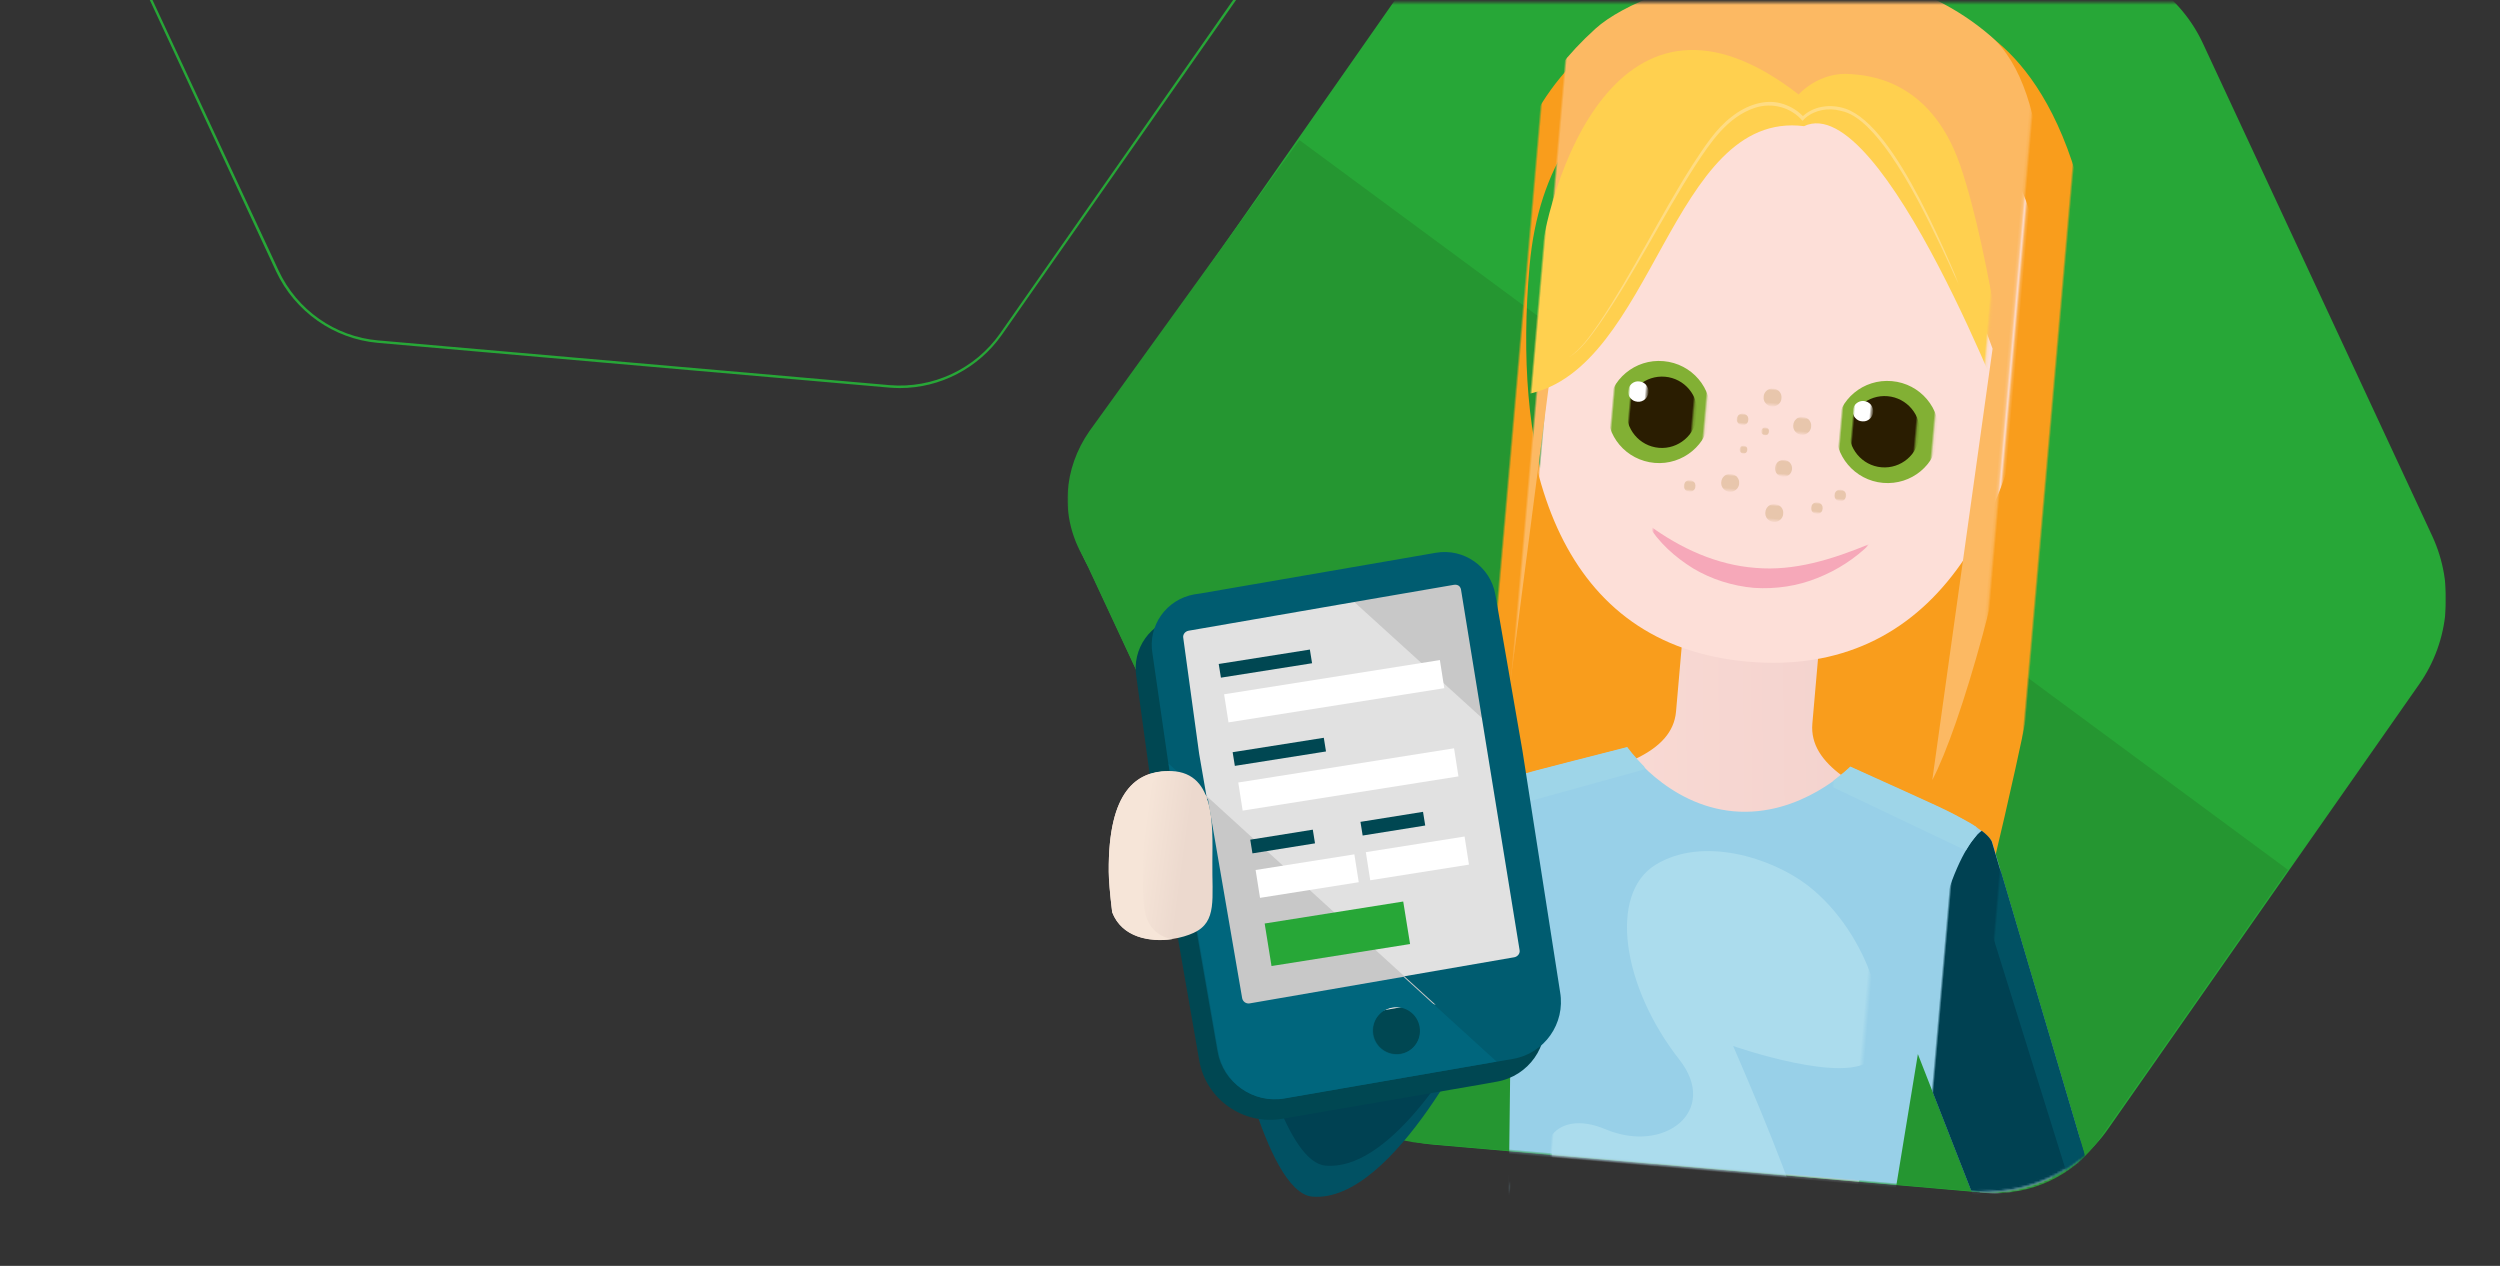<svg xmlns="http://www.w3.org/2000/svg" xml:space="preserve" id="Layer_1" x="0" y="0" style="enable-background:new 0 0 1023 518" version="1.1" viewBox="0 0 1023 518"><rect x="0" y="0" width="1023" height="518" fill="#333333" stroke="none"/><style>.st1{fill-rule:evenodd;clip-rule:evenodd;fill:#fff}.st3{fill:#27a737}.st69{fill:#004752}.st71{fill:#c8c8c8}.st74{fill:#fff}</style><defs><filter id="Adobe_OpacityMaskFilter" width="564.2" height="552.3" x="436.8" y="-36.5" filterUnits="userSpaceOnUse"><feColorMatrix values="1 0 0 0 0 0 1 0 0 0 0 0 1 0 0 0 0 0 1 0"/></filter></defs><mask id="b_00000010300768160160190620000015637479942345983373_" width="564.2" height="552.3" x="436.8" y="-36.5" maskUnits="userSpaceOnUse"><g style="filter:url(#Adobe_OpacityMaskFilter)"><path id="a_00000154403477418201084390000012746972230640438207_" d="M0 1h1025v517H0V1z" class="st1"/></g></mask><g style="mask:url(#b_00000010300768160160190620000015637479942345983373_)"><path d="M851.9-16.9 630.7-36.3c-21.5-1.9-42.5 7.9-52.6 25.9L450.8 171.8c-14.7 17.6-16.7 40.6-5.3 60.5l93.8 201.5c6.8 19.4 25.7 32.7 47.3 34.6l221.1 19.3c21.5 1.9 42.5-7.9 54.9-25.7L990 279.9c12.4-17.8 14.4-40.8 5.3-60.5L901.5 17.9c-9.1-19.7-28-33-49.6-34.8z" class="st3"/><path d="m859.1 466.1 77.1-110.2L531.7 57.3l-85.9 119.1c-10.6 15.2-12.4 35-2.2 52.1l97.7 209.6c5.5 16.6 21.8 28.1 40.3 29.7l230.3 20.1c18.5 1.8 36.5-6.6 47.2-21.8z" style="fill:#259631"/><g transform="rotate(5 816.309 5247.002)"><defs><filter id="Adobe_OpacityMaskFilter_00000021818372503834075430000008288451875624506757_" width="95.1" height="96.3" x="89.9" y="436" filterUnits="userSpaceOnUse"><feColorMatrix values="1 0 0 0 0 0 1 0 0 0 0 0 1 0 0 0 0 0 1 0"/></filter></defs><mask id="d_00000106840422980507555420000010268043732373425575_" width="95.1" height="96.3" x="89.9" y="436" maskUnits="userSpaceOnUse"><g style="filter:url(#Adobe_OpacityMaskFilter_00000021818372503834075430000008288451875624506757_)"><path id="c_00000160877555587066416070000013509050296997859731_" d="M393 0H171c-21.6 0-41.7 11.6-50.1 30.3L9.9 222.8c-13.1 18.8-13.1 41.9 0 60.7l89.3 244.9c3.9 8.7 77.4 13.5 94.6 4.7 21.7-11.2-4.2-26.6 7.5-26.6l191.7-.2c21.6 0 41.7-11.6 52.5-30.3l111-192.5a60.91 60.91 0 0 0 0-60.7l-111-192.5C434.6 11.5 414.6 0 393 0z" class="st1"/></g></mask><path d="M83.3 456.9s20.6 72.4 40.2 72.4c33.9 0 62.7-79 62.7-79l-78.3-7.5-24.6 14.1z" style="mask:url(#d_00000106840422980507555420000010268043732373425575_);fill:#004152"/></g><g transform="rotate(5 816.309 5247.002)"><defs><filter id="Adobe_OpacityMaskFilter_00000019669616870707671590000007494483216386073776_" width="95.8" height="87.7" x="89.9" y="447.3" filterUnits="userSpaceOnUse"><feColorMatrix values="1 0 0 0 0 0 1 0 0 0 0 0 1 0 0 0 0 0 1 0"/></filter></defs><mask id="f_00000012471825904351873110000018246501151366453695_" width="95.8" height="87.7" x="89.9" y="447.3" maskUnits="userSpaceOnUse"><g style="filter:url(#Adobe_OpacityMaskFilter_00000019669616870707671590000007494483216386073776_)"><path id="e_00000180353250307628886200000009878283376241415554_" d="M393 0H171c-21.6 0-41.7 11.6-50.1 30.3L9.9 222.8c-13.1 18.8-13.1 41.9 0 60.7l89.3 244.9c3.9 8.7 77.4 13.5 94.6 4.7 21.7-11.2-4.2-26.6 7.5-26.6l191.7-.2c21.6 0 41.7-11.6 52.5-30.3l111-192.5a60.91 60.91 0 0 0 0-60.7l-111-192.5C434.6 11.5 414.6 0 393 0z" class="st1"/></g></mask><path d="M127.7 519c-15.3 0-31.2-43.9-37.5-63.3l-7 4s20.6 72.4 40.2 72.4c33.9 0 62.7-79 62.7-79l-1.1-.1c-9.7 22.3-32.1 66-57.3 66z" style="mask:url(#f_00000012471825904351873110000018246501151366453695_);fill:#015163"/></g><g transform="rotate(5 816.309 5247.002)"><defs><filter id="Adobe_OpacityMaskFilter_00000066490069523369306000000007004996330917416895_" width="219.1" height="411.6" x="177.8" y="6.5" filterUnits="userSpaceOnUse"><feColorMatrix values="1 0 0 0 0 0 1 0 0 0 0 0 1 0 0 0 0 0 1 0"/></filter></defs><mask id="h_00000006686983659202871310000001289516447674742431_" width="219.1" height="411.6" x="177.8" y="6.5" maskUnits="userSpaceOnUse"><g style="filter:url(#Adobe_OpacityMaskFilter_00000066490069523369306000000007004996330917416895_)"><path id="g_00000006672181189905094390000012874539103467768754_" d="M393 0H171c-21.6 0-41.7 11.6-50.1 30.3L9.9 222.8c-13.1 18.8-13.1 41.9 0 60.7l89.3 244.9c3.9 8.7 77.4 13.5 94.6 4.7 21.7-11.2-4.2-26.6 7.5-26.6l191.7-.2c21.6 0 41.7-11.6 52.5-30.3l111-192.5a60.91 60.91 0 0 0 0-60.7l-111-192.5C434.6 11.5 414.6 0 393 0z" class="st1"/></g></mask><path d="M180.8 381.3s3.5-15.2 27.8-23.3c24.3-8.1 50.3-18.4 50.3-35.6 0-7.7-1.1-18.8-1.1-27.3-57.9-13.8-79-75.7-79-150 0-84.4 70.4-101.3 105.4-101.3h1.1c35 0 75.8 21 75.8 105.3 0 73.2 6.3 115.2-49.9 130.2 0 8.8-12.1 35.5-12.1 43.4 0 17.3 37.8 27.4 62.1 35.5 13.8 4.6 20 36.9 23.6 41.9 11.3-66.8 35.1-246.8 18-299.5-22.1-68.1-60.4-72-60.4-72L288 16.2s-86.1 0-114.4 71.7c-24 60.8-3.6 247.7 3.1 302.8l4.1-9.4z" style="mask:url(#h_00000006686983659202871310000001289516447674742431_);fill:#f99d1c"/></g><g transform="rotate(5 816.309 5247.002)"><defs><filter id="Adobe_OpacityMaskFilter_00000155139848620973583800000014495941409107987643_" width="245.1" height="292.2" x="179" y="261.3" filterUnits="userSpaceOnUse"><feColorMatrix values="1 0 0 0 0 0 1 0 0 0 0 0 1 0 0 0 0 0 1 0"/></filter></defs><mask id="k_00000063635684693707812210000011982788029049612454_" width="245.1" height="292.2" x="179" y="261.3" maskUnits="userSpaceOnUse"><g style="filter:url(#Adobe_OpacityMaskFilter_00000155139848620973583800000014495941409107987643_)"><path id="i_00000155834650975952940870000016507143322056774564_" d="M393 0H171c-21.6 0-41.7 11.6-50.1 30.3L9.9 222.8c-13.1 18.8-13.1 41.9 0 60.7l89.3 244.9c3.9 8.7 77.4 13.5 94.6 4.7 21.7-11.2-4.2-26.6 7.5-26.6l191.7-.2c21.6 0 41.7-11.6 52.5-30.3l111-192.5a60.91 60.91 0 0 0 0-60.7l-111-192.5C434.6 11.5 414.6 0 393 0z" class="st1"/></g></mask><linearGradient id="SVGID_1_" x1="-315.345" x2="-314.345" y1="637.686" y2="637.686" gradientTransform="matrix(279.79 -22.141 -24.479 -253.072 104006.953 154801.625)" gradientUnits="userSpaceOnUse"><stop offset="0" style="stop-color:#fddfd8"/><stop offset="1" style="stop-color:#edcac7"/></linearGradient><path d="M383.5 377.9s-3.1-15-27.2-23c-24.1-8.1-45.9-16.2-45.9-33.5v-45.3h-56v45.3c0 17.2-21.7 25.4-45.9 33.5-24.2 8.1-27.2 23-27.2 23L166.7 413l33.1 33.6 8.4-7.3 15.5 90.7 58.7.2 58.7-.2 20-101.1L405.7 530h41.9l-64.1-152.1z" style="mask:url(#k_00000063635684693707812210000011982788029049612454_);fill:url(#SVGID_1_)"/></g><g transform="rotate(5 816.309 5247.002)"><defs><filter id="Adobe_OpacityMaskFilter_00000080169283969666815030000006163357901885497502_" width="257.4" height="233.2" x="177.5" y="320.2" filterUnits="userSpaceOnUse"><feColorMatrix values="1 0 0 0 0 0 1 0 0 0 0 0 1 0 0 0 0 0 1 0"/></filter></defs><mask id="m_00000041295782908888133940000004679572420463375771_" width="257.4" height="233.2" x="177.5" y="320.2" maskUnits="userSpaceOnUse"><g style="filter:url(#Adobe_OpacityMaskFilter_00000080169283969666815030000006163357901885497502_)"><path id="l_00000057106265843815115920000002368877448440228492_" d="M393 0H171c-21.6 0-41.7 11.6-50.1 30.3L9.9 222.8c-13.1 18.8-13.1 41.9 0 60.7l89.3 244.9c3.9 8.7 77.4 13.5 94.6 4.7 21.7-11.2-4.2-26.6 7.5-26.6l191.7-.2c21.6 0 41.7-11.6 52.5-30.3l111-192.5a60.91 60.91 0 0 0 0-60.7l-111-192.5C434.6 11.5 414.6 0 393 0z" class="st1"/></g></mask><path d="m198 452.3 5.8 77h155.6l5.8-76.9 38.1 76.9h49.9l-65.3-166s-1.3-2.9-9.3-6.6c-11-5-11.1-4.8-51.2-18.9 0 0-18.3 22.2-45.9 22.2-27.6 0-45.9-22.2-45.9-22.2-40 14.1-40.1 13.9-51.2 18.9-8 3.7-9.3 6.6-9.3 6.6l-11.7 30.3 34.6 58.7z" style="mask:url(#m_00000041295782908888133940000004679572420463375771_);fill:#98d0e8"/></g><g transform="rotate(5 816.309 5247.002)"><defs><filter id="Adobe_OpacityMaskFilter_00000027601796484018902030000016684620406091536306_" width="65.3" height="181.9" x="372.5" y="354.3" filterUnits="userSpaceOnUse"><feColorMatrix values="1 0 0 0 0 0 1 0 0 0 0 0 1 0 0 0 0 0 1 0"/></filter></defs><mask id="o_00000026151670376924455030000016220872562243695544_" width="65.3" height="181.9" x="372.5" y="354.3" maskUnits="userSpaceOnUse"><g style="filter:url(#Adobe_OpacityMaskFilter_00000027601796484018902030000016684620406091536306_)"><path id="n_00000115507349867828262050000008082264876744394667_" d="M393 0H171c-21.6 0-41.7 11.6-50.1 30.3L9.9 222.8c-13.1 18.8-13.1 41.9 0 60.7l89.3 244.9c3.9 8.7 77.4 13.5 94.6 4.7 21.7-11.2-4.2-26.6 7.5-26.6l191.7-.2c21.6 0 41.7-11.6 52.5-30.3l111-192.5a60.91 60.91 0 0 0 0-60.7l-111-192.5C434.6 11.5 414.6 0 393 0z" class="st1"/></g></mask><path d="m453.1 529.2-65.3-166s-.7-1.7-4.5-4.1c0 0-17.3 11.9-18.2 93.2l38.1 76.9h49.9z" style="mask:url(#o_00000026151670376924455030000016220872562243695544_);fill:#004152"/></g><g transform="rotate(5 816.309 5247.002)"><defs><filter id="Adobe_OpacityMaskFilter_00000023966382705002306370000015798517372967402134_" width="45.7" height="180.2" x="392.2" y="354.3" filterUnits="userSpaceOnUse"><feColorMatrix values="1 0 0 0 0 0 1 0 0 0 0 0 1 0 0 0 0 0 1 0"/></filter></defs><mask id="q_00000069375867144158473400000000001743150751045823_" width="45.7" height="180.2" x="392.2" y="354.3" maskUnits="userSpaceOnUse"><g style="filter:url(#Adobe_OpacityMaskFilter_00000023966382705002306370000015798517372967402134_)"><path id="p_00000106115451542250604630000006368345600989007036_" d="M393 0H171c-21.6 0-41.7 11.6-50.1 30.3L9.9 222.8c-13.1 18.8-13.1 41.9 0 60.7l89.3 244.9c3.9 8.7 77.4 13.5 94.6 4.7 21.7-11.2-4.2-26.6 7.5-26.6l191.7-.2c21.6 0 41.7-11.6 52.5-30.3l111-192.5a60.91 60.91 0 0 0 0-60.7l-111-192.5C434.6 11.5 414.6 0 393 0z" class="st1"/></g></mask><path d="M383.4 359.1s-2.6 1.8-5.8 8.6l66.3 161.5h9.3l-65.3-166s-.8-1.7-4.5-4.1z" style="mask:url(#q_00000069375867144158473400000000001743150751045823_);fill:#015163"/></g><g transform="rotate(5 816.309 5247.002)"><defs><filter id="Adobe_OpacityMaskFilter_00000034083297429048713140000013286791221586813596_" width="60" height="39.7" x="321.1" y="332.9" filterUnits="userSpaceOnUse"><feColorMatrix values="1 0 0 0 0 0 1 0 0 0 0 0 1 0 0 0 0 0 1 0"/></filter></defs><mask id="s_00000125593407498463934000000008022563383416172735_" width="60" height="39.7" x="321.1" y="332.9" maskUnits="userSpaceOnUse"><g style="filter:url(#Adobe_OpacityMaskFilter_00000034083297429048713140000013286791221586813596_)"><path id="r_00000030465490828811381750000003384550936211403934_" d="M393 0H171c-21.6 0-41.7 11.6-50.1 30.3L9.9 222.8c-13.1 18.8-13.1 41.9 0 60.7l89.3 244.9c3.9 8.7 77.4 13.5 94.6 4.7 21.7-11.2-4.2-26.6 7.5-26.6l191.7-.2c21.6 0 41.7-11.6 52.5-30.3l111-192.5a60.91 60.91 0 0 0 0-60.7l-111-192.5C434.6 11.5 414.6 0 393 0z" class="st1"/></g></mask><path d="M383.4 359.1c-1.3-.8-2.8-1.6-4.8-2.6-11-5-11.1-4.8-51.2-18.9 0 0-3.1 3.7-8.6 8.2l58.7 21.9c2.7-6.1 5.9-8.6 5.9-8.6z" style="mask:url(#s_00000125593407498463934000000008022563383416172735_);fill:#9ed5e8"/></g><g transform="rotate(5 816.309 5247.002)"><defs><filter id="Adobe_OpacityMaskFilter_00000051381959387493106940000002980366183405567133_" width="63" height="31.2" x="180.6" y="336.9" filterUnits="userSpaceOnUse"><feColorMatrix values="1 0 0 0 0 0 1 0 0 0 0 0 1 0 0 0 0 0 1 0"/></filter></defs><mask id="u_00000142160272875416858350000003310337080430568636_" width="63" height="31.2" x="180.6" y="336.9" maskUnits="userSpaceOnUse"><g style="filter:url(#Adobe_OpacityMaskFilter_00000051381959387493106940000002980366183405567133_)"><path id="t_00000130640537077755083690000004636501724070427839_" d="M393 0H171c-21.6 0-41.7 11.6-50.1 30.3L9.9 222.8c-13.1 18.8-13.1 41.9 0 60.7l89.3 244.9c3.9 8.7 77.4 13.5 94.6 4.7 21.7-11.2-4.2-26.6 7.5-26.6l191.7-.2c21.6 0 41.7-11.6 52.5-30.3l111-192.5a60.91 60.91 0 0 0 0-60.7l-111-192.5C434.6 11.5 414.6 0 393 0z" class="st1"/></g></mask><path d="M179.8 359.1c1.3-.8 2.8-1.6 4.8-2.6 11-5 11.1-4.8 51.2-18.9 0 0 3.1 3.7 8.6 8.2l-58.7 21.9c-2.8-6.1-5.9-8.6-5.9-8.6z" style="mask:url(#u_00000142160272875416858350000003310337080430568636_);fill:#9ed5e8"/></g><g transform="rotate(5 816.309 5247.002)"><defs><filter id="Adobe_OpacityMaskFilter_00000030468480604622442270000018173409801133996678_" width="123.7" height="168.1" x="219.2" y="371" filterUnits="userSpaceOnUse"><feColorMatrix values="1 0 0 0 0 0 1 0 0 0 0 0 1 0 0 0 0 0 1 0"/></filter></defs><mask id="w_00000178911772760522550080000005341989678053004425_" width="123.7" height="168.1" x="219.2" y="371" maskUnits="userSpaceOnUse"><g style="filter:url(#Adobe_OpacityMaskFilter_00000030468480604622442270000018173409801133996678_)"><path id="v_00000083089593894903869830000017785695839037144460_" d="M393 0H171c-21.6 0-41.7 11.6-50.1 30.3L9.9 222.8c-13.1 18.8-13.1 41.9 0 60.7l89.3 244.9c3.9 8.7 77.4 13.5 94.6 4.7 21.7-11.2-4.2-26.6 7.5-26.6l191.7-.2c21.6 0 41.7-11.6 52.5-30.3l111-192.5a60.91 60.91 0 0 0 0-60.7l-111-192.5C434.6 11.5 414.6 0 393 0z" class="st1"/></g></mask><path d="M314 387.4c-15.6-9.8-44.3-16.3-62.5-2.8-18.2 13.6-9.3 50.8 16.7 78.6 18.2 19.5-2.8 39-27.6 31-21.8-7-32.7 9.7-15.7 35.7h98.7c-.1-3-.6-6.2-1.8-9.5-6.6-17.9-32.2-64.7-32.2-64.7s48.5 12.3 57.2 0c8.6-12.2-5-50.6-32.8-68.3z" style="mask:url(#w_00000178911772760522550080000005341989678053004425_);fill:#abdced"/></g><g transform="rotate(5 816.309 5247.002)"><defs><filter id="Adobe_OpacityMaskFilter_00000044139041835036395680000000733519331052929459_" width="189.5" height="263.4" x="190" y="43.6" filterUnits="userSpaceOnUse"><feColorMatrix values="1 0 0 0 0 0 1 0 0 0 0 0 1 0 0 0 0 0 1 0"/></filter></defs><mask id="y_00000093139810217917292370000013785231776280465553_" width="189.5" height="263.4" x="190" y="43.6" maskUnits="userSpaceOnUse"><g style="filter:url(#Adobe_OpacityMaskFilter_00000044139041835036395680000000733519331052929459_)"><path id="x_00000080915977434258829280000018429464071889173895_" d="M393 0H171c-21.6 0-41.7 11.6-50.1 30.3L9.9 222.8c-13.1 18.8-13.1 41.9 0 60.7l89.3 244.9c3.9 8.7 77.4 13.5 94.6 4.7 21.7-11.2-4.2-26.6 7.5-26.6l191.7-.2c21.6 0 41.7-11.6 52.5-30.3l111-192.5a60.91 60.91 0 0 0 0-60.7l-111-192.5C434.6 11.5 414.6 0 393 0z" class="st1"/></g></mask><path d="M388 146.2c0 83.9-29.7 152.3-106.1 152.3-76.4 0-104.6-69.3-104.6-153.2 0-83.9 71.1-92.6 105.9-92.6 34.8.1 104.8 9.6 104.8 93.5z" style="mask:url(#y_00000093139810217917292370000013785231776280465553_);fill:#fddfd8"/></g><g transform="rotate(5 816.309 5247.002)"><defs><filter id="Adobe_OpacityMaskFilter_00000178168981394086709380000008874302069199423397_" width="38.3" height="45.2" x="217.7" y="177.3" filterUnits="userSpaceOnUse"><feColorMatrix values="1 0 0 0 0 0 1 0 0 0 0 0 1 0 0 0 0 0 1 0"/></filter></defs><mask id="A_00000125581805867546304100000011987195890494428295_" width="38.3" height="45.2" x="217.7" y="177.3" maskUnits="userSpaceOnUse"><g style="filter:url(#Adobe_OpacityMaskFilter_00000178168981394086709380000008874302069199423397_)"><path id="z_00000149342496581233581560000000984675930306859676_" d="M393 0H171c-21.6 0-41.7 11.6-50.1 30.3L9.9 222.8c-13.1 18.8-13.1 41.9 0 60.7l89.3 244.9c3.9 8.7 77.4 13.5 94.6 4.7 21.7-11.2-4.2-26.6 7.5-26.6l191.7-.2c21.6 0 41.7-11.6 52.5-30.3l111-192.5a60.91 60.91 0 0 0 0-60.7l-111-192.5C434.6 11.5 414.6 0 393 0z" class="st1"/></g></mask><path d="M257.9 199.9c0 11.5-9.5 20.9-21.1 20.9-11.7 0-21.1-9.3-21.1-20.9 0-11.5 9.4-20.9 21.1-20.9 11.7 0 21.1 9.3 21.1 20.9z" style="mask:url(#A_00000125581805867546304100000011987195890494428295_);fill:#82b034"/></g><g transform="rotate(5 816.309 5247.002)"><defs><filter id="Adobe_OpacityMaskFilter_00000113335059140884295090000016851414660216681602_" width="26.4" height="31.5" x="224.7" y="184.1" filterUnits="userSpaceOnUse"><feColorMatrix values="1 0 0 0 0 0 1 0 0 0 0 0 1 0 0 0 0 0 1 0"/></filter></defs><mask id="C_00000106851986903040660330000013784507648989704095_" width="26.4" height="31.5" x="224.7" y="184.1" maskUnits="userSpaceOnUse"><g style="filter:url(#Adobe_OpacityMaskFilter_00000113335059140884295090000016851414660216681602_)"><path id="B_00000062884450107952548550000010460556890656908717_" d="M393 0H171c-21.6 0-41.7 11.6-50.1 30.3L9.9 222.8c-13.1 18.8-13.1 41.9 0 60.7l89.3 244.9c3.9 8.7 77.4 13.5 94.6 4.7 21.7-11.2-4.2-26.6 7.5-26.6l191.7-.2c21.6 0 41.7-11.6 52.5-30.3l111-192.5a60.91 60.91 0 0 0 0-60.7l-111-192.5C434.6 11.5 414.6 0 393 0z" class="st1"/></g></mask><path d="M252.5 199.9c0 8-6.5 14.6-14.5 14.6s-14.5-6.5-14.5-14.6 6.5-14.6 14.5-14.6 14.5 6.5 14.5 14.6z" style="mask:url(#C_00000106851986903040660330000013784507648989704095_);fill:#2a1d01"/></g><g transform="rotate(5 816.309 5247.002)"><defs><filter id="Adobe_OpacityMaskFilter_00000076588570188186160130000000965939541020416412_" width="7.6" height="9.1" x="223.8" y="187.8" filterUnits="userSpaceOnUse"><feColorMatrix values="1 0 0 0 0 0 1 0 0 0 0 0 1 0 0 0 0 0 1 0"/></filter></defs><mask id="E_00000131357566960401482880000003005915431627936689_" width="7.6" height="9.1" x="223.8" y="187.8" maskUnits="userSpaceOnUse"><g style="filter:url(#Adobe_OpacityMaskFilter_00000076588570188186160130000000965939541020416412_)"><path id="D_00000120542429283262135750000005432426720331519641_" d="M393 0H171c-21.6 0-41.7 11.6-50.1 30.3L9.9 222.8c-13.1 18.8-13.1 41.9 0 60.7l89.3 244.9c3.9 8.7 77.4 13.5 94.6 4.7 21.7-11.2-4.2-26.6 7.5-26.6l191.7-.2c21.6 0 41.7-11.6 52.5-30.3l111-192.5a60.91 60.91 0 0 0 0-60.7l-111-192.5C434.6 11.5 414.6 0 393 0z" class="st1"/></g></mask><path d="M231.8 192.3c0 2.3-1.9 4.2-4.2 4.2-2.3 0-4.2-1.9-4.2-4.2 0-2.3 1.9-4.2 4.2-4.2 2.3 0 4.2 1.9 4.2 4.2z" style="mask:url(#E_00000131357566960401482880000003005915431627936689_);fill:#fff"/></g><g transform="rotate(5 816.309 5247.002)"><defs><filter id="Adobe_OpacityMaskFilter_00000112623087356029969740000001056948229019726473_" width="88.3" height="33.9" x="238.5" y="238.1" filterUnits="userSpaceOnUse"><feColorMatrix values="1 0 0 0 0 0 1 0 0 0 0 0 1 0 0 0 0 0 1 0"/></filter></defs><mask id="G_00000056405837161242214900000007847783268664739752_" width="88.3" height="33.9" x="238.5" y="238.1" maskUnits="userSpaceOnUse"><g style="filter:url(#Adobe_OpacityMaskFilter_00000112623087356029969740000001056948229019726473_)"><path id="F_00000153690936472260680030000010543296468301307810_" d="M393 0H171c-21.6 0-41.7 11.6-50.1 30.3L9.9 222.8c-13.1 18.8-13.1 41.9 0 60.7l89.3 244.9c3.9 8.7 77.4 13.5 94.6 4.7 21.7-11.2-4.2-26.6 7.5-26.6l191.7-.2c21.6 0 41.7-11.6 52.5-30.3l111-192.5a60.91 60.91 0 0 0 0-60.7l-111-192.5C434.6 11.5 414.6 0 393 0z" class="st1"/></g></mask><path d="M236.2 246.1c14.4 8.8 29.8 14.1 45.5 13.9 15.8 0 30.8-6.1 45.8-13.9-5.5 6.5-12.4 11.9-20.2 15.8-7.8 4-16.6 6.1-25.5 6.3-8.9 0-17.8-2-25.6-5.8-7.9-4-15-9.4-20-16.3z" style="mask:url(#G_00000056405837161242214900000007847783268664739752_);fill:#f6a8b9"/></g><g transform="rotate(5 816.309 5247.002)"><defs><filter id="Adobe_OpacityMaskFilter_00000155119857778457900490000006235102522972446107_" width="38.3" height="45.2" x="311.4" y="177.3" filterUnits="userSpaceOnUse"><feColorMatrix values="1 0 0 0 0 0 1 0 0 0 0 0 1 0 0 0 0 0 1 0"/></filter></defs><mask id="I_00000019652013942844350940000012909414233199820163_" width="38.3" height="45.2" x="311.4" y="177.3" maskUnits="userSpaceOnUse"><g style="filter:url(#Adobe_OpacityMaskFilter_00000155119857778457900490000006235102522972446107_)"><path id="H_00000091706994868304412960000004774550804239851190_" d="M393 0H171c-21.6 0-41.7 11.6-50.1 30.3L9.9 222.8c-13.1 18.8-13.1 41.9 0 60.7l89.3 244.9c3.9 8.7 77.4 13.5 94.6 4.7 21.7-11.2-4.2-26.6 7.5-26.6l191.7-.2c21.6 0 41.7-11.6 52.5-30.3l111-192.5a60.91 60.91 0 0 0 0-60.7l-111-192.5C434.6 11.5 414.6 0 393 0z" class="st1"/></g></mask><path d="M309.5 199.9c0 11.5 9.5 20.9 21.1 20.9 11.7 0 21.1-9.3 21.1-20.9 0-11.5-9.4-20.9-21.1-20.9-11.7 0-21.1 9.3-21.1 20.9z" style="mask:url(#I_00000019652013942844350940000012909414233199820163_);fill:#82b034"/></g><g transform="rotate(5 816.309 5247.002)"><defs><filter id="Adobe_OpacityMaskFilter_00000113335277210646913660000008093079729965101969_" width="26.4" height="31.5" x="316.2" y="184.1" filterUnits="userSpaceOnUse"><feColorMatrix values="1 0 0 0 0 0 1 0 0 0 0 0 1 0 0 0 0 0 1 0"/></filter></defs><mask id="K_00000065075990150675971050000006631809133413231782_" width="26.4" height="31.5" x="316.2" y="184.1" maskUnits="userSpaceOnUse"><g style="filter:url(#Adobe_OpacityMaskFilter_00000113335277210646913660000008093079729965101969_)"><path id="J_00000159463457355791237020000013861819125804236962_" d="M393 0H171c-21.6 0-41.7 11.6-50.1 30.3L9.9 222.8c-13.1 18.8-13.1 41.9 0 60.7l89.3 244.9c3.9 8.7 77.4 13.5 94.6 4.7 21.7-11.2-4.2-26.6 7.5-26.6l191.7-.2c21.6 0 41.7-11.6 52.5-30.3l111-192.5a60.91 60.91 0 0 0 0-60.7l-111-192.5C434.6 11.5 414.6 0 393 0z" class="st1"/></g></mask><path d="M314.9 199.9c0 8 6.5 14.6 14.5 14.6s14.5-6.5 14.5-14.6-6.5-14.6-14.5-14.6-14.5 6.5-14.5 14.6z" style="mask:url(#K_00000065075990150675971050000006631809133413231782_);fill:#2a1d01"/></g><g transform="rotate(5 816.309 5247.002)"><defs><filter id="Adobe_OpacityMaskFilter_00000165196980944171109740000008094724424804467850_" width="7.6" height="9.1" x="316.1" y="187.8" filterUnits="userSpaceOnUse"><feColorMatrix values="1 0 0 0 0 0 1 0 0 0 0 0 1 0 0 0 0 0 1 0"/></filter></defs><mask id="M_00000090975874109798798630000014806580250162248363_" width="7.6" height="9.1" x="316.1" y="187.8" maskUnits="userSpaceOnUse"><g style="filter:url(#Adobe_OpacityMaskFilter_00000165196980944171109740000008094724424804467850_)"><path id="L_00000054961944160110819130000002180854548373868448_" d="M393 0H171c-21.6 0-41.7 11.6-50.1 30.3L9.9 222.8c-13.1 18.8-13.1 41.9 0 60.7l89.3 244.9c3.9 8.7 77.4 13.5 94.6 4.7 21.7-11.2-4.2-26.6 7.5-26.6l191.7-.2c21.6 0 41.7-11.6 52.5-30.3l111-192.5a60.91 60.91 0 0 0 0-60.7l-111-192.5C434.6 11.5 414.6 0 393 0z" class="st1"/></g></mask><path d="M315.7 192.3c0 2.3 1.9 4.2 4.2 4.2 2.3 0 4.2-1.9 4.2-4.2 0-2.3-1.9-4.2-4.2-4.2-2.3 0-4.2 1.9-4.2 4.2z" style="mask:url(#M_00000090975874109798798630000014806580250162248363_);fill:#fff"/></g><g transform="rotate(5 816.309 5247.002)"><defs><filter id="Adobe_OpacityMaskFilter_00000137850267653403195780000011414874040552545955_" width="6.4" height="7.7" x="286.3" y="214.6" filterUnits="userSpaceOnUse"><feColorMatrix values="1 0 0 0 0 0 1 0 0 0 0 0 1 0 0 0 0 0 1 0"/></filter></defs><mask id="O_00000103951488204037673040000013726550311699139716_" width="6.4" height="7.7" x="286.3" y="214.6" maskUnits="userSpaceOnUse"><g style="filter:url(#Adobe_OpacityMaskFilter_00000137850267653403195780000011414874040552545955_)"><path id="N_00000159451708939627178150000014379000778060907452_" d="M393 0H171c-21.6 0-41.7 11.6-50.1 30.3L9.9 222.8c-13.1 18.8-13.1 41.9 0 60.7l89.3 244.9c3.9 8.7 77.4 13.5 94.6 4.7 21.7-11.2-4.2-26.6 7.5-26.6l191.7-.2c21.6 0 41.7-11.6 52.5-30.3l111-192.5a60.91 60.91 0 0 0 0-60.7l-111-192.5C434.6 11.5 414.6 0 393 0z" class="st1"/></g></mask><circle cx="289.6" cy="218.4" r="3.5" style="mask:url(#O_00000103951488204037673040000013726550311699139716_);fill:#e8c6ac" transform="rotate(90 289.552 218.394)"/></g><g transform="rotate(5 816.309 5247.002)"><defs><filter id="Adobe_OpacityMaskFilter_00000182517521995444398980000017923518105288202375_" width="6.7" height="8" x="265" y="222.3" filterUnits="userSpaceOnUse"><feColorMatrix values="1 0 0 0 0 0 1 0 0 0 0 0 1 0 0 0 0 0 1 0"/></filter></defs><mask id="Q_00000103256833611650602880000009783735861645506210_" width="6.7" height="8" x="265" y="222.3" maskUnits="userSpaceOnUse"><g style="filter:url(#Adobe_OpacityMaskFilter_00000182517521995444398980000017923518105288202375_)"><path id="P_00000098203968207066908410000014257785659594636704_" d="M393 0H171c-21.6 0-41.7 11.6-50.1 30.3L9.9 222.8c-13.1 18.8-13.1 41.9 0 60.7l89.3 244.9c3.9 8.7 77.4 13.5 94.6 4.7 21.7-11.2-4.2-26.6 7.5-26.6l191.7-.2c21.6 0 41.7-11.6 52.5-30.3l111-192.5a60.91 60.91 0 0 0 0-60.7l-111-192.5C434.6 11.5 414.6 0 393 0z" class="st1"/></g></mask><circle cx="268.3" cy="226.3" r="3.7" style="mask:url(#Q_00000103256833611650602880000009783735861645506210_);fill:#e8c6ac" transform="rotate(90 268.345 226.279)"/></g><g transform="rotate(5 816.309 5247.002)"><defs><filter id="Adobe_OpacityMaskFilter_00000110443210102092281660000007085950498019167641_" width="6.7" height="8" x="279.2" y="185.9" filterUnits="userSpaceOnUse"><feColorMatrix values="1 0 0 0 0 0 1 0 0 0 0 0 1 0 0 0 0 0 1 0"/></filter></defs><mask id="S_00000032625410643695279180000010785840341712264576_" width="6.7" height="8" x="279.2" y="185.9" maskUnits="userSpaceOnUse"><g style="filter:url(#Adobe_OpacityMaskFilter_00000110443210102092281660000007085950498019167641_)"><path id="R_00000147216578399967422310000012942165898676523940_" d="M393 0H171c-21.6 0-41.7 11.6-50.1 30.3L9.9 222.8c-13.1 18.8-13.1 41.9 0 60.7l89.3 244.9c3.9 8.7 77.4 13.5 94.6 4.7 21.7-11.2-4.2-26.6 7.5-26.6l191.7-.2c21.6 0 41.7-11.6 52.5-30.3l111-192.5a60.91 60.91 0 0 0 0-60.7l-111-192.5C434.6 11.5 414.6 0 393 0z" class="st1"/></g></mask><circle cx="282.6" cy="189.9" r="3.7" style="mask:url(#S_00000032625410643695279180000010785840341712264576_);fill:#e8c6ac" transform="rotate(90 282.56 189.888)"/></g><g transform="rotate(5 816.309 5247.002)"><defs><filter id="Adobe_OpacityMaskFilter_00000056405102819062308460000017605990514858025364_" width="6.7" height="8" x="292.3" y="196.4" filterUnits="userSpaceOnUse"><feColorMatrix values="1 0 0 0 0 0 1 0 0 0 0 0 1 0 0 0 0 0 1 0"/></filter></defs><mask id="U_00000059272144741643015950000014070227616735447724_" width="6.7" height="8" x="292.3" y="196.4" maskUnits="userSpaceOnUse"><g style="filter:url(#Adobe_OpacityMaskFilter_00000056405102819062308460000017605990514858025364_)"><path id="T_00000111902325881558898480000014431449471918694067_" d="M393 0H171c-21.6 0-41.7 11.6-50.1 30.3L9.9 222.8c-13.1 18.8-13.1 41.9 0 60.7l89.3 244.9c3.9 8.7 77.4 13.5 94.6 4.7 21.7-11.2-4.2-26.6 7.5-26.6l191.7-.2c21.6 0 41.7-11.6 52.5-30.3l111-192.5a60.91 60.91 0 0 0 0-60.7l-111-192.5C434.6 11.5 414.6 0 393 0z" class="st1"/></g></mask><circle cx="295.6" cy="200.4" r="3.7" style="mask:url(#U_00000059272144741643015950000014070227616735447724_);fill:#e8c6ac" transform="rotate(90 295.61 200.432)"/></g><g transform="rotate(5 816.309 5247.002)"><defs><filter id="Adobe_OpacityMaskFilter_00000048482899540301672340000011082121605052378777_" width="4.3" height="5.2" x="268.9" y="197.3" filterUnits="userSpaceOnUse"><feColorMatrix values="1 0 0 0 0 0 1 0 0 0 0 0 1 0 0 0 0 0 1 0"/></filter></defs><mask id="W_00000183227692649211441880000008821036443138896521_" width="4.3" height="5.2" x="268.9" y="197.3" maskUnits="userSpaceOnUse"><g style="filter:url(#Adobe_OpacityMaskFilter_00000048482899540301672340000011082121605052378777_)"><path id="V_00000088109435842723211970000010966533764280973996_" d="M393 0H171c-21.6 0-41.7 11.6-50.1 30.3L9.9 222.8c-13.1 18.8-13.1 41.9 0 60.7l89.3 244.9c3.9 8.7 77.4 13.5 94.6 4.7 21.7-11.2-4.2-26.6 7.5-26.6l191.7-.2c21.6 0 41.7-11.6 52.5-30.3l111-192.5a60.91 60.91 0 0 0 0-60.7l-111-192.5C434.6 11.5 414.6 0 393 0z" class="st1"/></g></mask><circle cx="271.1" cy="199.9" r="2.4" style="mask:url(#W_00000183227692649211441880000008821036443138896521_);fill:#e8c6ac" transform="rotate(90 271.095 199.919)"/></g><g transform="rotate(5 816.309 5247.002)"><defs><filter id="Adobe_OpacityMaskFilter_00000075163024035688550220000003680205715516405149_" width="4.3" height="5.2" x="302.4" y="230.9" filterUnits="userSpaceOnUse"><feColorMatrix values="1 0 0 0 0 0 1 0 0 0 0 0 1 0 0 0 0 0 1 0"/></filter></defs><mask id="Y_00000147909852083865057450000005314751114272593540_" width="4.3" height="5.2" x="302.4" y="230.9" maskUnits="userSpaceOnUse"><g style="filter:url(#Adobe_OpacityMaskFilter_00000075163024035688550220000003680205715516405149_)"><path id="X_00000010310125906171396820000011068185645432843421_" d="M393 0H171c-21.6 0-41.7 11.6-50.1 30.3L9.9 222.8c-13.1 18.8-13.1 41.9 0 60.7l89.3 244.9c3.9 8.7 77.4 13.5 94.6 4.7 21.7-11.2-4.2-26.6 7.5-26.6l191.7-.2c21.6 0 41.7-11.6 52.5-30.3l111-192.5a60.91 60.91 0 0 0 0-60.7l-111-192.5C434.6 11.5 414.6 0 393 0z" class="st1"/></g></mask><circle cx="304.6" cy="233.5" r="2.4" style="mask:url(#Y_00000147909852083865057450000005314751114272593540_);fill:#e8c6ac" transform="rotate(90 304.606 233.464)"/></g><g transform="rotate(5 816.309 5247.002)"><defs><filter id="Adobe_OpacityMaskFilter_00000059269517086716270140000012549574940593727900_" width="6.7" height="8" x="284.1" y="233" filterUnits="userSpaceOnUse"><feColorMatrix values="1 0 0 0 0 0 1 0 0 0 0 0 1 0 0 0 0 0 1 0"/></filter></defs><mask id="aa_00000127758147557636680940000014387991532943726776_" width="6.7" height="8" x="284.1" y="233" maskUnits="userSpaceOnUse"><g style="filter:url(#Adobe_OpacityMaskFilter_00000059269517086716270140000012549574940593727900_)"><path id="Z_00000141455321768304411080000017787019124173049489_" d="M393 0H171c-21.6 0-41.7 11.6-50.1 30.3L9.9 222.8c-13.1 18.8-13.1 41.9 0 60.7l89.3 244.9c3.9 8.7 77.4 13.5 94.6 4.7 21.7-11.2-4.2-26.6 7.5-26.6l191.7-.2c21.6 0 41.7-11.6 52.5-30.3l111-192.5a60.91 60.91 0 0 0 0-60.7l-111-192.5C434.6 11.5 414.6 0 393 0z" class="st1"/></g></mask><circle cx="287.4" cy="237" r="3.7" style="mask:url(#aa_00000127758147557636680940000014387991532943726776_);fill:#e8c6ac" transform="rotate(90 287.408 236.963)"/></g><g transform="rotate(5 816.309 5247.002)"><defs><filter id="Adobe_OpacityMaskFilter_00000029010392978524114120000015710741590461133200_" width="4.3" height="5.2" x="249.8" y="226.4" filterUnits="userSpaceOnUse"><feColorMatrix values="1 0 0 0 0 0 1 0 0 0 0 0 1 0 0 0 0 0 1 0"/></filter></defs><mask id="ac_00000157286178307940013200000007227055108422357695_" width="4.3" height="5.2" x="249.8" y="226.4" maskUnits="userSpaceOnUse"><g style="filter:url(#Adobe_OpacityMaskFilter_00000029010392978524114120000015710741590461133200_)"><path id="ab_00000070828935780123967880000002619463905650187954_" d="M393 0H171c-21.6 0-41.7 11.6-50.1 30.3L9.9 222.8c-13.1 18.8-13.1 41.9 0 60.7l89.3 244.9c3.9 8.7 77.4 13.5 94.6 4.7 21.7-11.2-4.2-26.6 7.5-26.6l191.7-.2c21.6 0 41.7-11.6 52.5-30.3l111-192.5a60.91 60.91 0 0 0 0-60.7l-111-192.5C434.6 11.5 414.6 0 393 0z" class="st1"/></g></mask><circle cx="251.9" cy="229" r="2.4" style="mask:url(#ac_00000157286178307940013200000007227055108422357695_);fill:#e8c6ac" transform="rotate(90 251.939 228.985)"/></g><g transform="rotate(5 816.309 5247.002)"><defs><filter id="Adobe_OpacityMaskFilter_00000106123372522527557540000013696305595567994243_" width="4.3" height="5.2" x="311.4" y="224.9" filterUnits="userSpaceOnUse"><feColorMatrix values="1 0 0 0 0 0 1 0 0 0 0 0 1 0 0 0 0 0 1 0"/></filter></defs><mask id="ae_00000028288846788927355450000014118156344441172392_" width="4.3" height="5.2" x="311.4" y="224.9" maskUnits="userSpaceOnUse"><g style="filter:url(#Adobe_OpacityMaskFilter_00000106123372522527557540000013696305595567994243_)"><path id="ad_00000037657655508762064460000016863668115921394061_" d="M393 0H171c-21.6 0-41.7 11.6-50.1 30.3L9.9 222.8c-13.1 18.8-13.1 41.9 0 60.7l89.3 244.9c3.9 8.7 77.4 13.5 94.6 4.7 21.7-11.2-4.2-26.6 7.5-26.6l191.7-.2c21.6 0 41.7-11.6 52.5-30.3l111-192.5a60.91 60.91 0 0 0 0-60.7l-111-192.5C434.6 11.5 414.6 0 393 0z" class="st1"/></g></mask><circle cx="313.6" cy="227.4" r="2.4" style="mask:url(#ae_00000028288846788927355450000014118156344441172392_);fill:#e8c6ac" transform="rotate(90 313.601 227.446)"/></g><g transform="rotate(5 816.309 5247.002)"><defs><filter id="Adobe_OpacityMaskFilter_00000085231601227125142130000005096923066849180818_" width="3" height="3.5" x="271.1" y="210.5" filterUnits="userSpaceOnUse"><feColorMatrix values="1 0 0 0 0 0 1 0 0 0 0 0 1 0 0 0 0 0 1 0"/></filter></defs><mask id="ag_00000064321065447643156300000016424904719890607271_" width="3" height="3.5" x="271.1" y="210.5" maskUnits="userSpaceOnUse"><g style="filter:url(#Adobe_OpacityMaskFilter_00000085231601227125142130000005096923066849180818_)"><path id="af_00000039116136776306438860000000453185165496606105_" d="M393 0H171c-21.6 0-41.7 11.6-50.1 30.3L9.9 222.8c-13.1 18.8-13.1 41.9 0 60.7l89.3 244.9c3.9 8.7 77.4 13.5 94.6 4.7 21.7-11.2-4.2-26.6 7.5-26.6l191.7-.2c21.6 0 41.7-11.6 52.5-30.3l111-192.5a60.91 60.91 0 0 0 0-60.7l-111-192.5C434.6 11.5 414.6 0 393 0z" class="st1"/></g></mask><circle cx="272.5" cy="212.2" r="1.6" style="mask:url(#ag_00000064321065447643156300000016424904719890607271_);fill:#e8c6ac" transform="rotate(90 272.54 212.236)"/></g><g transform="rotate(5 816.309 5247.002)"><defs><filter id="Adobe_OpacityMaskFilter_00000137126111127993632330000002539758896859302832_" width="3" height="3.5" x="279.3" y="202.3" filterUnits="userSpaceOnUse"><feColorMatrix values="1 0 0 0 0 0 1 0 0 0 0 0 1 0 0 0 0 0 1 0"/></filter></defs><mask id="ai_00000042719519493800836090000006040867393780701620_" width="3" height="3.5" x="279.3" y="202.3" maskUnits="userSpaceOnUse"><g style="filter:url(#Adobe_OpacityMaskFilter_00000137126111127993632330000002539758896859302832_)"><path id="ah_00000126325392671614136350000000779674498337087389_" d="M393 0H171c-21.6 0-41.7 11.6-50.1 30.3L9.9 222.8c-13.1 18.8-13.1 41.9 0 60.7l89.3 244.9c3.9 8.7 77.4 13.5 94.6 4.7 21.7-11.2-4.2-26.6 7.5-26.6l191.7-.2c21.6 0 41.7-11.6 52.5-30.3l111-192.5a60.91 60.91 0 0 0 0-60.7l-111-192.5C434.6 11.5 414.6 0 393 0z" class="st1"/></g></mask><circle cx="280.7" cy="204" r="1.6" style="mask:url(#ai_00000042719519493800836090000006040867393780701620_);fill:#e8c6ac" transform="rotate(90 280.743 204.025)"/></g><g transform="rotate(5 816.309 5247.002)"><defs><filter id="Adobe_OpacityMaskFilter_00000071527434551715034110000016555380555634617734_" width="191.9" height="349.6" x="186.2" y="5.8" filterUnits="userSpaceOnUse"><feColorMatrix values="1 0 0 0 0 0 1 0 0 0 0 0 1 0 0 0 0 0 1 0"/></filter></defs><mask id="al_00000065056885725853933530000000748432589924331666_" width="191.9" height="349.6" x="186.2" y="5.8" maskUnits="userSpaceOnUse"><g style="filter:url(#Adobe_OpacityMaskFilter_00000071527434551715034110000016555380555634617734_)"><path id="ak_00000115502972244013018500000016579835591316902302_" d="M393 0H171c-21.6 0-41.7 11.6-50.1 30.3L9.9 222.8c-13.1 18.8-13.1 41.9 0 60.7l89.3 244.9c3.9 8.7 77.4 13.5 94.6 4.7 21.7-11.2-4.2-26.6 7.5-26.6l191.7-.2c21.6 0 41.7-11.6 52.5-30.3l111-192.5a60.91 60.91 0 0 0 0-60.7l-111-192.5C434.6 11.5 414.6 0 393 0z" class="st1"/></g></mask><path d="M184.9 338.1S172 190.7 170.1 165c-2.1-28-15.4-73.3 27.1-119.1 20.1-21.7 103-53 161.2-11.2 55.7 40.1 22 259.7 2.9 305.5l9.2-178L329 74l-41.6-7.3-92.8 37.8-9.7 233.6z" style="mask:url(#al_00000065056885725853933530000000748432589924331666_);fill:#fcb963"/></g><g transform="rotate(5 816.309 5247.002)"><defs><filter id="Adobe_OpacityMaskFilter_00000063612814026686396720000001327751642563935901_" width="184.4" height="173.3" x="183.9" y="39.8" filterUnits="userSpaceOnUse"><feColorMatrix values="1 0 0 0 0 0 1 0 0 0 0 0 1 0 0 0 0 0 1 0"/></filter></defs><mask id="an_00000000183370653893424730000014359008010465531058_" width="184.4" height="173.3" x="183.9" y="39.8" maskUnits="userSpaceOnUse"><g style="filter:url(#Adobe_OpacityMaskFilter_00000063612814026686396720000001327751642563935901_)"><path id="am_00000117647272025545542140000014843995571828145586_" d="M393 0H171c-21.6 0-41.7 11.6-50.1 30.3L9.9 222.8c-13.1 18.8-13.1 41.9 0 60.7l89.3 244.9c3.9 8.7 77.4 13.5 94.6 4.7 21.7-11.2-4.2-26.6 7.5-26.6l191.7-.2c21.6 0 41.7-11.6 52.5-30.3l111-192.5a60.91 60.91 0 0 0 0-60.7l-111-192.5C434.6 11.5 414.6 0 393 0z" class="st1"/></g></mask><path d="M350.8 88.7c-15.6-35.2-42.5-33.3-47.9-33.4-12.9 0-20.5 10-20.5 10.2-78.7-50.7-99.9 44.3-99.9 84.4v47.4c50.8-14.6 48.3-121.1 103.2-119.1 30.7-18 96.3 117.6 96.3 117.6s-15.5-71.9-31.2-107.1z" style="mask:url(#an_00000000183370653893424730000014359008010465531058_);fill:#ffd04f"/></g><g transform="rotate(5 816.309 5247.002)"><defs><filter id="Adobe_OpacityMaskFilter_00000182501407483483754670000011521441857456070321_" width="155.7" height="118.7" x="197.9" y="62.3" filterUnits="userSpaceOnUse"><feColorMatrix values="1 0 0 0 0 0 1 0 0 0 0 0 1 0 0 0 0 0 1 0"/></filter></defs><mask id="ap_00000127730605484260924340000003176545962756868757_" width="155.7" height="118.7" x="197.9" y="62.3" maskUnits="userSpaceOnUse"><g style="filter:url(#Adobe_OpacityMaskFilter_00000182501407483483754670000011521441857456070321_)"><path id="ao_00000110463649463234347970000004152003360183571898_" d="M393 0H171c-21.6 0-41.7 11.6-50.1 30.3L9.9 222.8c-13.1 18.8-13.1 41.9 0 60.7l89.3 244.9c3.9 8.7 77.4 13.5 94.6 4.7 21.7-11.2-4.2-26.6 7.5-26.6l191.7-.2c21.6 0 41.7-11.6 52.5-30.3l111-192.5a60.91 60.91 0 0 0 0-60.7l-111-192.5C434.6 11.5 414.6 0 393 0z" class="st1"/></g></mask><path d="M197.9 181c4.9-4 8.1-9.7 11.2-15.1 12.2-22.2 21-45.9 32.7-68.3 4-7.3 7.8-14.9 14-20.6 5.5-5.2 13.3-9 21-7 3.2.8 6.1 2.3 8.6 4.6l-1 .1c4.3-5.2 11.4-6.6 17.6-5.1 21.9 5.5 48.1 59.8 59.2 79.8-4.9-8.6-9.7-17.4-14.7-25.9-7.6-12.8-15.3-25.6-24.8-37-3.2-3.8-6.6-7.4-10.4-10.5-2.8-2.2-6-4.3-9.6-5.1-1.2-.2-2.4-.4-3.6-.5-4.9-.3-10.2 1.6-13.2 5.7-5.1-5.1-13-6.5-19.7-3.7-11.1 4.7-17.1 15.9-22.5 25.9-11.7 22.3-20.8 46-33.4 68-3.1 5.2-6.3 10.9-11.4 14.7z" style="mask:url(#ap_00000127730605484260924340000003176545962756868757_);fill:#ffdc83"/></g><path d="m482.3 252.6 2.6-.4 75.8-13.1 20.2-3.5c11.5-2 22.4 5.7 24.4 17.1l26.6 162.6c2.2 12.8-6.4 25-19.3 27.3l-6.1 1.1-81.7 14.1c-16.1 2.8-31.4-8-34.1-24l-17.1-98.1-2.5-14.2L465 277c-1.9-11.6 5.8-22.4 17.3-24.4" class="st69"/><path d="M503.8 424.2 628 402.7l-27.6-168.9-124.2 21.5 27.6 168.9z" style="fill:#e1e1e1"/><path d="m600.2 232.3 11.5 66.3-63.2-57.4 51.7-8.9z" class="st71"/><path d="m490.7 308.5-6.5-47.4c-.3-1.4.7-2.7 2.1-3l72.7-12.6 36-6.2c1.7-.2 2.5.7 2.8 1.7l24 147.7c.3 1.4-.7 2.7-2.1 3L511 410.5c-1.4.2-2.8-.7-3-2.1l-17.3-99.9zm82.5 122.7c-5.3.9-10.3-2.6-11.2-7.9-.9-5.3 2.6-10.3 7.9-11.2s10.3 2.6 11.2 7.9c.9 5.3-2.6 10.3-7.9 11.2m-84.4-188c-11.5 2-19.2 12.8-17.2 24.3l8.5 58.8 18.1 103.9c2.2 12.8 14.5 21.4 27.4 19.2l93.5-16.1c12.9-2.2 21.5-14.5 19.3-27.3L623 307.3l-11.1-64c-2-11.4-12.9-19.1-24.4-17.1l-20.2 3.5-75.8 13.1-2.7.4" style="fill:#005c70"/><path d="m492.2 332-.7-8.3 96 87.5-15.7-5.1-58.2 16-13.2-13.3-8.2-76.8z" class="st71"/><path d="M561.8 423.5c-.9-5.3 2.6-10.3 7.9-11.2 5.3-.9 10.3 2.6 11.2 7.9.9 5.3-2.6 10.3-7.9 11.2-5.3.8-10.2-2.7-11.2-7.9m12.5-23.8-63 10.9c-1.4.2-2.7-.7-3-2.1l-14-81.4-16.1-14.6 2.4 14.2 17.9 103.6c2.2 12.8 14.4 21.4 27.1 19.2l86.8-15.1-38.1-34.7z" style="fill:#00667d"/><path d="m504.4 307.8 37.3-5.9.9 5.6-37.3 5.9-.9-5.6z" class="st69"/><path d="m506.7 320.2 88.3-14 1.8 11.5-88.3 14-1.8-11.5z" class="st74"/><path d="m511.6 343.6 25.6-4.1.9 5.6-25.6 4.1-.9-5.6z" class="st69"/><path d="m513.8 356 40.4-6.4L556 361l-40.4 6.4-1.8-11.4z" class="st74"/><path d="m556.7 336.3 25.6-4.1.9 5.6-25.6 4.1-.9-5.6z" class="st69"/><path d="m558.9 348.7 40.4-6.4 1.8 11.5-40.4 6.4-1.8-11.5z" class="st74"/><path d="m498.7 271.7 37.3-5.9.9 5.6-37.3 5.9-.9-5.6z" class="st69"/><path d="m500.9 284.1 88.3-14 1.8 11.5-88.3 14-1.8-11.5z" class="st74"/><path d="m517.5 377.9 56.7-9 2.8 17.4-56.7 9-2.8-17.4z" class="st3"/><linearGradient id="SVGID_00000180347440334596543620000011391597393062907303_" x1="89.307" x2="89.716" y1="556.131" y2="556.1" gradientTransform="matrix(43.699 3.823 6.043 -69.071 -6796.312 38419.477)" gradientUnits="userSpaceOnUse"><stop offset="0" style="stop-color:#f6e5d8"/><stop offset="1" style="stop-color:#ecd9ce"/></linearGradient><path d="M477.6 315.5c-12.2.3-24.2 7.7-23.9 41.2 0 3 .5 9.2 1.4 16.5 5.2 13.7 23.7 13 33.4 8.5s7.4-14 7.6-29.3c.1-15.2 1.3-37.5-18.5-36.9z" style="fill:url(#SVGID_00000180347440334596543620000011391597393062907303_)"/><path d="M468.5 373c-2.2-11.3.6-43 1.6-49 1-6.1 7.5-8.4 7.5-8.4-12.2.3-24.2 7.7-23.9 41.2 0 3 .5 9.2 1.4 16.5 3.9 10.2 15.2 12.4 24.7 11-2.7-.4-9.6-2.3-11.3-11.3z" style="fill:#f6e5d8"/></g><path d="m504.6 0-95.4 136.5C399 151 381.7 159.1 364 157.6l-209.2-18.3c-17.7-1.5-33.3-12.5-40.8-28.6L62.4 0h-1.1L113 111.1c7.7 16.4 23.6 27.6 41.6 29.2l209.2 18.3c1.5.1 2.9.2 4.4.2 16.5 0 32.1-8.1 41.7-21.7L505.8 0h-1.2z" class="st3"/></svg>